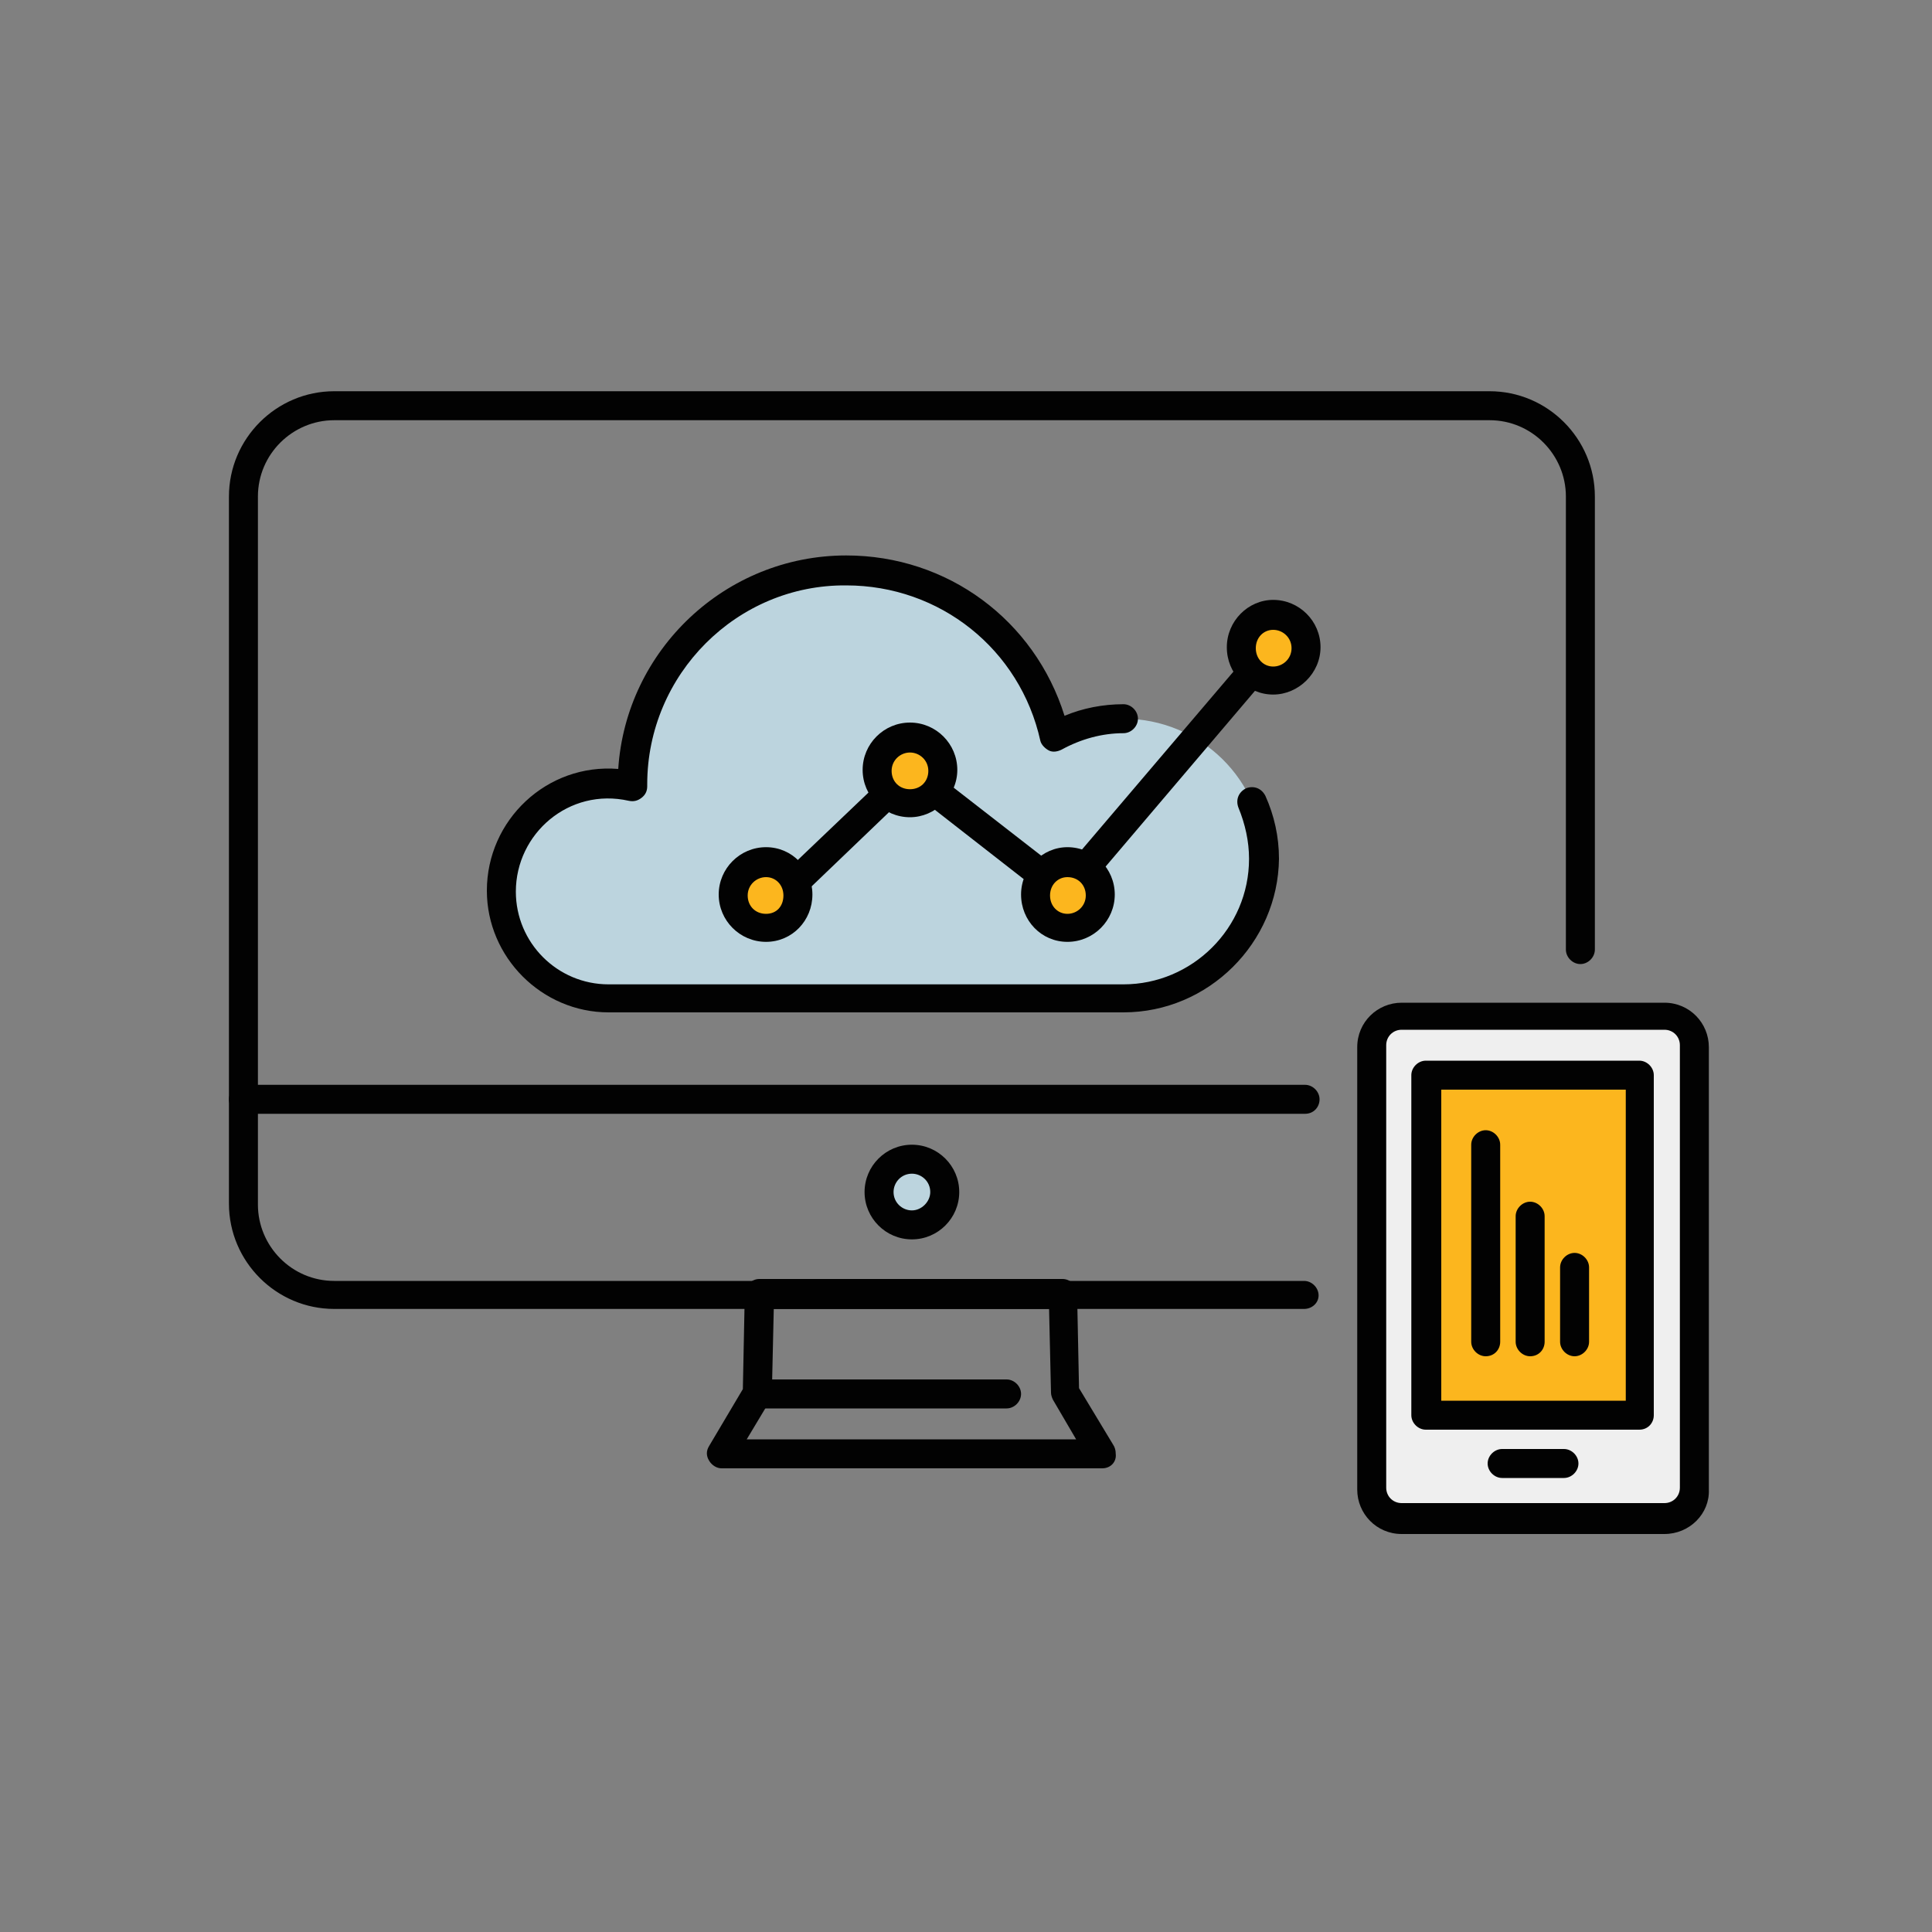 <?xml version="1.0" encoding="utf-8"?>
<!-- Generator: Adobe Illustrator 18.1.1, SVG Export Plug-In . SVG Version: 6.00 Build 0)  -->
<!DOCTYPE svg PUBLIC "-//W3C//DTD SVG 1.1//EN" "http://www.w3.org/Graphics/SVG/1.1/DTD/svg11.dtd">
<svg version="1.1" id="Layer_1" xmlns="http://www.w3.org/2000/svg" xmlns:xlink="http://www.w3.org/1999/xlink" x="0px" y="0px"
	 width="200px" height="200px" viewBox="0 0 200 200" enable-background="new 0 0 200 200" xml:space="preserve">
<rect x="0" y="0" width="200" height="200" fill="#808080" stroke="none"/>
<g>
	<g>
		<path fill="#BCD4DE" d="M116.3,74.4c-2.6,0-5,0.7-7.1,1.9C107,66.4,98.2,59,87.6,59c-12.2,0-22.1,9.9-22.1,22.1c0,0.1,0,0.1,0,0.2
			c-0.8-0.2-1.6-0.3-2.5-0.3c-6.1,0-11.1,5-11.1,11.1c0,6.1,5,11.1,11.1,11.1c4.2,0,48,0,53.3,0c8,0,14.5-6.5,14.5-14.5
			C130.8,80.8,124.3,74.4,116.3,74.4z"/>
	</g>
	<g>
		<path fill="#020202" d="M116.3,104.8H63c-6.9,0-12.6-5.7-12.6-12.6c0-7.3,6.2-13.2,13.6-12.6c0.8-12.3,11.1-22.1,23.6-22.1
			c10.5,0,19.5,6.7,22.6,16.6c1.9-0.8,4-1.2,6.1-1.2c0.8,0,1.5,0.7,1.5,1.5s-0.7,1.5-1.5,1.5c-2.2,0-4.4,0.6-6.4,1.7
			c-0.4,0.2-0.9,0.3-1.3,0.1c-0.4-0.2-0.8-0.6-0.9-1c-2.1-9.5-10.4-16.1-20.1-16.1C76.3,60.5,67,69.8,67,81.2l0,0.2
			c0,0.5-0.2,0.9-0.6,1.2c-0.4,0.3-0.8,0.4-1.3,0.3c-6.2-1.4-11.7,3.4-11.7,9.4c0,5.3,4.3,9.6,9.6,9.6h53.3c7.1,0,13-5.8,13-13
			c0-1.8-0.4-3.6-1.1-5.3c-0.3-0.8,0-1.6,0.8-2c0.8-0.3,1.6,0,2,0.8c0.9,2,1.4,4.2,1.4,6.5C132.3,97.6,125.1,104.8,116.3,104.8z"/>
	</g>
	<g>
		<path fill="#020202" d="M110.2,93.9c-0.3,0-0.7-0.1-0.9-0.3l-15-11.7L82.2,93.5c-0.6,0.6-1.5,0.6-2.1,0c-0.6-0.6-0.6-1.5,0-2.1
			l13.1-12.5c0.5-0.5,1.4-0.6,2-0.1L110,90.3l20.6-24.2c0.5-0.6,1.5-0.7,2.1-0.2c0.6,0.5,0.7,1.5,0.2,2.1l-21.5,25.3
			C111.1,93.7,110.7,93.9,110.2,93.9z"/>
	</g>
	<g>
		<circle fill="#FCB61E" cx="79.3" cy="92.7" r="3.4"/>
		<path fill="#020202" d="M79.3,97.5c-2.7,0-4.9-2.2-4.9-4.9s2.2-4.9,4.9-4.9s4.8,2.2,4.8,4.9S82,97.5,79.3,97.5z M79.3,90.8
			c-1,0-1.9,0.8-1.9,1.9s0.8,1.9,1.9,1.9s1.8-0.8,1.8-1.9S80.3,90.8,79.3,90.8z"/>
	</g>
	<g>
		<circle fill="#FCB61E" cx="94.2" cy="79.8" r="3.4"/>
		<path fill="#020202" d="M94.2,84.6c-2.7,0-4.9-2.2-4.9-4.9s2.2-4.9,4.9-4.9s4.9,2.2,4.9,4.9S96.8,84.6,94.2,84.6z M94.2,77.9
			c-1,0-1.9,0.8-1.9,1.9s0.8,1.9,1.9,1.9s1.9-0.8,1.9-1.9S95.2,77.9,94.2,77.9z"/>
	</g>
	<g>
		<circle fill="#FCB61E" cx="131.8" cy="67.1" r="3.4"/>
		<path fill="#020202" d="M131.8,71.9c-2.7,0-4.8-2.2-4.8-4.9s2.2-4.9,4.8-4.9c2.7,0,4.9,2.2,4.9,4.9S134.4,71.9,131.8,71.9z
			 M131.8,65.2c-1,0-1.8,0.8-1.8,1.9s0.8,1.9,1.8,1.9c1,0,1.9-0.8,1.9-1.9S132.8,65.2,131.8,65.2z"/>
	</g>
	<g>
		<circle fill="#FCB61E" cx="110.5" cy="92.7" r="3.4"/>
		<path fill="#020202" d="M110.5,97.5c-2.7,0-4.8-2.2-4.8-4.9s2.2-4.9,4.8-4.9c2.7,0,4.9,2.2,4.9,4.9S113.2,97.5,110.5,97.5z
			 M110.5,90.8c-1,0-1.8,0.8-1.8,1.9s0.8,1.9,1.8,1.9c1,0,1.9-0.8,1.9-1.9S111.6,90.8,110.5,90.8z"/>
	</g>
</g>
<g>
	<path fill="#020202" d="M135,135.5H34.6c-6,0-10.9-4.9-10.9-10.9V51.4c0-6,4.9-10.9,10.9-10.9h119.6c6,0,10.9,4.9,10.9,10.9v46.9
		c0,0.8-0.7,1.5-1.5,1.5s-1.5-0.7-1.5-1.5V51.4c0-4.3-3.5-7.9-7.9-7.9H34.6c-4.3,0-7.9,3.5-7.9,7.9v73.3c0,4.3,3.5,7.9,7.9,7.9H135
		c0.8,0,1.5,0.7,1.5,1.5S135.8,135.5,135,135.5z"/>
</g>
<g>
	<path fill="#020202" d="M114.1,152C114.1,152,114.1,152,114.1,152H74.7c-0.5,0-1-0.3-1.3-0.8c-0.3-0.5-0.3-1,0-1.5l3.5-5.9l0.2-9.9
		c0-0.8,0.7-1.5,1.5-1.5h31.4c0.8,0,1.5,0.7,1.5,1.5l0.2,9.8l3.5,5.8c0.2,0.3,0.3,0.6,0.3,1C115.6,151.3,115,152,114.1,152z
		 M77.3,149h34.1l-2.4-4.1c-0.1-0.2-0.2-0.5-0.2-0.7l-0.2-8.7H80.1l-0.2,8.8c0,0.3-0.1,0.5-0.2,0.7L77.3,149z"/>
</g>
<g>
	<path fill="#020202" d="M135.1,115.3H25.2c-0.8,0-1.5-0.7-1.5-1.5s0.7-1.5,1.5-1.5h109.9c0.8,0,1.5,0.7,1.5,1.5
		S136,115.3,135.1,115.3z"/>
</g>
<g>
	<circle fill="#BCD4DE" cx="94.4" cy="123.4" r="3.4"/>
	<path fill="#020202" d="M94.4,128.3c-2.7,0-4.9-2.2-4.9-4.9s2.2-4.9,4.9-4.9s4.9,2.2,4.9,4.9S97.1,128.3,94.4,128.3z M94.4,121.5
		c-1.1,0-1.9,0.9-1.9,1.9c0,1.1,0.9,1.9,1.9,1.9s1.9-0.9,1.9-1.9C96.3,122.3,95.4,121.5,94.4,121.5z"/>
</g>
<g>
	<path fill="#EFEFEF" d="M172.3,157.3h-27.2c-1.7,0-3.1-1.4-3.1-3.1v-45.8c0-1.7,1.4-3.1,3.1-3.1h27.2c1.7,0,3.1,1.4,3.1,3.1v45.8
		C175.5,155.9,174,157.3,172.3,157.3z"/>
	<path fill="#020202" d="M172.3,158.8h-27.2c-2.6,0-4.6-2.1-4.6-4.6v-45.8c0-2.6,2.1-4.6,4.6-4.6h27.2c2.6,0,4.6,2.1,4.6,4.6v45.8
		C177,156.7,174.9,158.8,172.3,158.8z M145.1,106.6c-0.9,0-1.6,0.7-1.6,1.6v45.8c0,0.9,0.7,1.6,1.6,1.6h27.2c0.9,0,1.6-0.7,1.6-1.6
		v-45.8c0-0.9-0.7-1.6-1.6-1.6H145.1z"/>
</g>
<g>
	<rect x="147.7" y="111.3" fill="#FCB61E" width="22.1" height="35.2"/>
	<path fill="#020202" d="M169.7,148h-22.1c-0.8,0-1.5-0.7-1.5-1.5v-35.2c0-0.8,0.7-1.5,1.5-1.5h22.1c0.8,0,1.5,0.7,1.5,1.5v35.2
		C171.2,147.3,170.6,148,169.7,148z M149.2,145h19.1v-32.2h-19.1V145z"/>
</g>
<g>
	<path fill="#020202" d="M161.9,153h-6.4c-0.8,0-1.5-0.7-1.5-1.5s0.7-1.5,1.5-1.5h6.4c0.8,0,1.5,0.7,1.5,1.5S162.7,153,161.9,153z"
		/>
</g>
<g>
	<path fill="#020202" d="M153.8,140.4c-0.8,0-1.5-0.7-1.5-1.5v-20.4c0-0.8,0.7-1.5,1.5-1.5s1.5,0.7,1.5,1.5v20.4
		C155.3,139.7,154.7,140.4,153.8,140.4z"/>
</g>
<g>
	<path fill="#020202" d="M158.4,140.4c-0.8,0-1.5-0.7-1.5-1.5v-13c0-0.8,0.7-1.5,1.5-1.5s1.5,0.7,1.5,1.5v13
		C159.9,139.7,159.3,140.4,158.4,140.4z"/>
</g>
<g>
	<path fill="#020202" d="M163,140.4c-0.8,0-1.5-0.7-1.5-1.5v-7.7c0-0.8,0.7-1.5,1.5-1.5s1.5,0.7,1.5,1.5v7.7
		C164.5,139.7,163.8,140.4,163,140.4z"/>
</g>
<g>
	<path fill="#020202" d="M104.2,145.8H78.8c-0.8,0-1.5-0.7-1.5-1.5s0.7-1.5,1.5-1.5h25.4c0.8,0,1.5,0.7,1.5,1.5
		S105,145.8,104.2,145.8z"/>
</g>
</svg>
